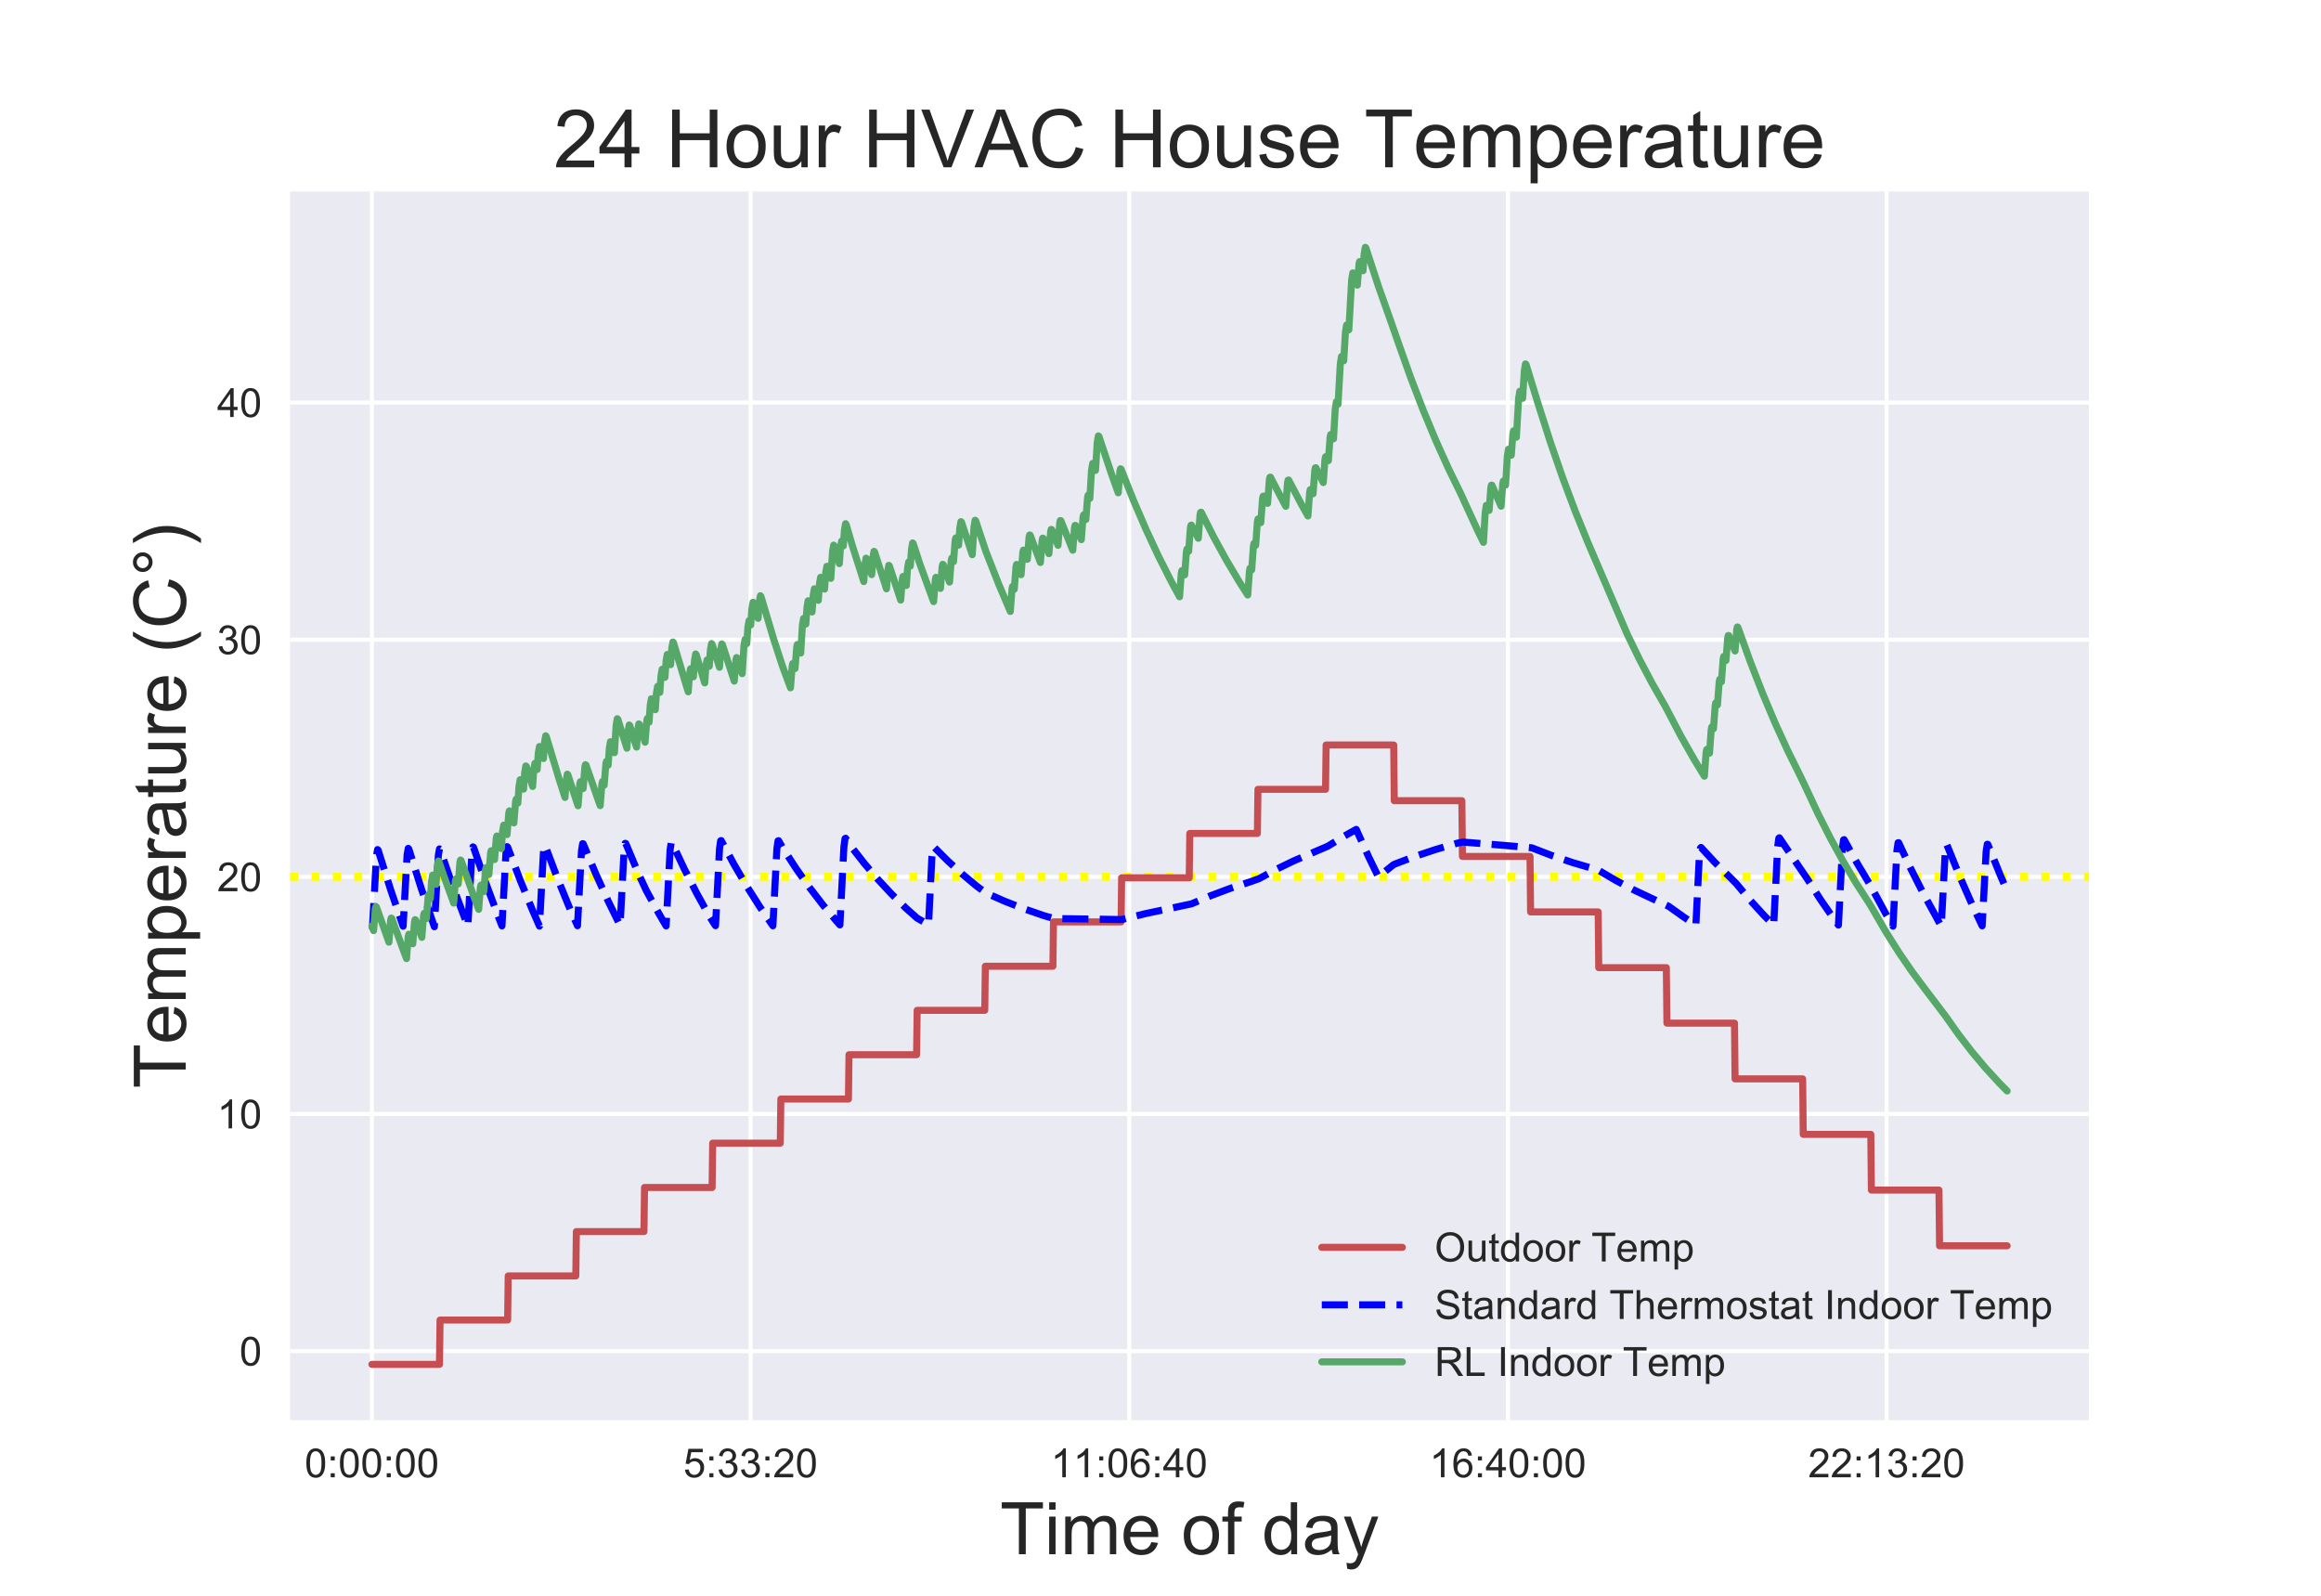 <?xml version="1.0" encoding="utf-8" standalone="no"?>
<!DOCTYPE svg PUBLIC "-//W3C//DTD SVG 1.1//EN"
  "http://www.w3.org/Graphics/SVG/1.1/DTD/svg11.dtd">
<!-- Created with matplotlib (https://matplotlib.org/) -->
<svg height="396pt" version="1.1" viewBox="0 0 576 396" width="576pt" xmlns="http://www.w3.org/2000/svg" xmlns:xlink="http://www.w3.org/1999/xlink">
 <defs>
  <style type="text/css">
*{stroke-linecap:butt;stroke-linejoin:round;}
  </style>
 </defs>
 <g id="figure_1">
  <g id="patch_1">
   <path d="M 0 396 
L 576 396 
L 576 0 
L 0 0 
z
" style="fill:#ffffff;"/>
  </g>
  <g id="axes_1">
   <g id="patch_2">
    <path d="M 72 352.44 
L 518.4 352.44 
L 518.4 47.52 
L 72 47.52 
z
" style="fill:#eaeaf2;"/>
   </g>
   <g id="matplotlib.axis_1">
    <g id="xtick_1">
     <g id="line2d_1">
      <path clip-path="url(#p6b14520f77)" d="M 92.291 352.44 
L 92.291 47.52 
" style="fill:none;stroke:#ffffff;stroke-linecap:round;"/>
     </g>
     <g id="line2d_2"/>
     <g id="text_1">
      <!-- 0:00:00 -->
      <defs>
       <path d="M 4.156 35.297 
Q 4.156 48 6.766 55.734 
Q 9.375 63.484 14.516 67.672 
Q 19.672 71.875 27.484 71.875 
Q 33.25 71.875 37.594 69.547 
Q 41.938 67.234 44.766 62.859 
Q 47.609 58.5 49.219 52.219 
Q 50.828 45.953 50.828 35.297 
Q 50.828 22.703 48.234 14.969 
Q 45.656 7.234 40.5 3 
Q 35.359 -1.219 27.484 -1.219 
Q 17.141 -1.219 11.234 6.203 
Q 4.156 15.141 4.156 35.297 
z
M 13.188 35.297 
Q 13.188 17.672 17.312 11.828 
Q 21.438 6 27.484 6 
Q 33.547 6 37.672 11.859 
Q 41.797 17.719 41.797 35.297 
Q 41.797 52.984 37.672 58.781 
Q 33.547 64.594 27.391 64.594 
Q 21.344 64.594 17.719 59.469 
Q 13.188 52.938 13.188 35.297 
z
" id="ArialMT-48"/>
       <path d="M 9.031 41.844 
L 9.031 51.859 
L 19.047 51.859 
L 19.047 41.844 
z
M 9.031 0 
L 9.031 10.016 
L 19.047 10.016 
L 19.047 0 
z
" id="ArialMT-58"/>
      </defs>
      <g style="fill:#262626;" transform="translate(75.61 366.598)scale(0.1 -0.1)">
       <use xlink:href="#ArialMT-48"/>
       <use x="55.615" xlink:href="#ArialMT-58"/>
       <use x="83.398" xlink:href="#ArialMT-48"/>
       <use x="139.014" xlink:href="#ArialMT-48"/>
       <use x="194.629" xlink:href="#ArialMT-58"/>
       <use x="222.412" xlink:href="#ArialMT-48"/>
       <use x="278.027" xlink:href="#ArialMT-48"/>
      </g>
     </g>
    </g>
    <g id="xtick_2">
     <g id="line2d_3">
      <path clip-path="url(#p6b14520f77)" d="M 186.263 352.44 
L 186.263 47.52 
" style="fill:none;stroke:#ffffff;stroke-linecap:round;"/>
     </g>
     <g id="line2d_4"/>
     <g id="text_2">
      <!-- 5:33:20 -->
      <defs>
       <path d="M 4.156 18.75 
L 13.375 19.531 
Q 14.406 12.797 18.141 9.391 
Q 21.875 6 27.156 6 
Q 33.5 6 37.891 10.781 
Q 42.281 15.578 42.281 23.484 
Q 42.281 31 38.062 35.344 
Q 33.844 39.703 27 39.703 
Q 22.75 39.703 19.328 37.766 
Q 15.922 35.844 13.969 32.766 
L 5.719 33.844 
L 12.641 70.609 
L 48.25 70.609 
L 48.25 62.203 
L 19.672 62.203 
L 15.828 42.969 
Q 22.266 47.469 29.344 47.469 
Q 38.719 47.469 45.156 40.969 
Q 51.609 34.469 51.609 24.266 
Q 51.609 14.547 45.953 7.469 
Q 39.062 -1.219 27.156 -1.219 
Q 17.391 -1.219 11.203 4.25 
Q 5.031 9.719 4.156 18.75 
z
" id="ArialMT-53"/>
       <path d="M 4.203 18.891 
L 12.984 20.062 
Q 14.5 12.594 18.141 9.297 
Q 21.781 6 27 6 
Q 33.203 6 37.469 10.297 
Q 41.75 14.594 41.75 20.953 
Q 41.75 27 37.797 30.922 
Q 33.844 34.859 27.734 34.859 
Q 25.25 34.859 21.531 33.891 
L 22.516 41.609 
Q 23.391 41.5 23.922 41.5 
Q 29.547 41.5 34.031 44.422 
Q 38.531 47.359 38.531 53.469 
Q 38.531 58.297 35.25 61.469 
Q 31.984 64.656 26.812 64.656 
Q 21.688 64.656 18.266 61.422 
Q 14.844 58.203 13.875 51.766 
L 5.078 53.328 
Q 6.688 62.156 12.391 67.016 
Q 18.109 71.875 26.609 71.875 
Q 32.469 71.875 37.391 69.359 
Q 42.328 66.844 44.938 62.5 
Q 47.562 58.156 47.562 53.266 
Q 47.562 48.641 45.062 44.828 
Q 42.578 41.016 37.703 38.766 
Q 44.047 37.312 47.562 32.688 
Q 51.078 28.078 51.078 21.141 
Q 51.078 11.766 44.234 5.25 
Q 37.406 -1.266 26.953 -1.266 
Q 17.531 -1.266 11.297 4.344 
Q 5.078 9.969 4.203 18.891 
z
" id="ArialMT-51"/>
       <path d="M 50.344 8.453 
L 50.344 0 
L 3.031 0 
Q 2.938 3.172 4.047 6.109 
Q 5.859 10.938 9.828 15.625 
Q 13.812 20.312 21.344 26.469 
Q 33.016 36.031 37.109 41.625 
Q 41.219 47.219 41.219 52.203 
Q 41.219 57.422 37.469 61 
Q 33.734 64.594 27.734 64.594 
Q 21.391 64.594 17.578 60.781 
Q 13.766 56.984 13.719 50.25 
L 4.688 51.172 
Q 5.609 61.281 11.656 66.578 
Q 17.719 71.875 27.938 71.875 
Q 38.234 71.875 44.234 66.156 
Q 50.25 60.453 50.25 52 
Q 50.25 47.703 48.484 43.547 
Q 46.734 39.406 42.656 34.812 
Q 38.578 30.219 29.109 22.219 
Q 21.188 15.578 18.938 13.203 
Q 16.703 10.844 15.234 8.453 
z
" id="ArialMT-50"/>
      </defs>
      <g style="fill:#262626;" transform="translate(169.582 366.598)scale(0.1 -0.1)">
       <use xlink:href="#ArialMT-53"/>
       <use x="55.615" xlink:href="#ArialMT-58"/>
       <use x="83.398" xlink:href="#ArialMT-51"/>
       <use x="139.014" xlink:href="#ArialMT-51"/>
       <use x="194.629" xlink:href="#ArialMT-58"/>
       <use x="222.412" xlink:href="#ArialMT-50"/>
       <use x="278.027" xlink:href="#ArialMT-48"/>
      </g>
     </g>
    </g>
    <g id="xtick_3">
     <g id="line2d_5">
      <path clip-path="url(#p6b14520f77)" d="M 280.235 352.44 
L 280.235 47.52 
" style="fill:none;stroke:#ffffff;stroke-linecap:round;"/>
     </g>
     <g id="line2d_6"/>
     <g id="text_3">
      <!-- 11:06:40 -->
      <defs>
       <path d="M 37.25 0 
L 28.469 0 
L 28.469 56 
Q 25.297 52.984 20.141 49.953 
Q 14.984 46.922 10.891 45.406 
L 10.891 53.906 
Q 18.266 57.375 23.781 62.297 
Q 29.297 67.234 31.594 71.875 
L 37.25 71.875 
z
" id="ArialMT-49"/>
       <path d="M 49.75 54.047 
L 41.016 53.375 
Q 39.844 58.547 37.703 60.891 
Q 34.125 64.656 28.906 64.656 
Q 24.703 64.656 21.531 62.312 
Q 17.391 59.281 14.984 53.469 
Q 12.594 47.656 12.5 36.922 
Q 15.672 41.75 20.266 44.094 
Q 24.859 46.438 29.891 46.438 
Q 38.672 46.438 44.844 39.969 
Q 51.031 33.5 51.031 23.25 
Q 51.031 16.5 48.125 10.719 
Q 45.219 4.938 40.141 1.859 
Q 35.062 -1.219 28.609 -1.219 
Q 17.625 -1.219 10.688 6.859 
Q 3.766 14.938 3.766 33.5 
Q 3.766 54.25 11.422 63.672 
Q 18.109 71.875 29.438 71.875 
Q 37.891 71.875 43.281 67.141 
Q 48.688 62.406 49.75 54.047 
z
M 13.875 23.188 
Q 13.875 18.656 15.797 14.5 
Q 17.719 10.359 21.188 8.172 
Q 24.656 6 28.469 6 
Q 34.031 6 38.031 10.484 
Q 42.047 14.984 42.047 22.703 
Q 42.047 30.125 38.078 34.391 
Q 34.125 38.672 28.125 38.672 
Q 22.172 38.672 18.016 34.391 
Q 13.875 30.125 13.875 23.188 
z
" id="ArialMT-54"/>
       <path d="M 32.328 0 
L 32.328 17.141 
L 1.266 17.141 
L 1.266 25.203 
L 33.938 71.578 
L 41.109 71.578 
L 41.109 25.203 
L 50.781 25.203 
L 50.781 17.141 
L 41.109 17.141 
L 41.109 0 
z
M 32.328 25.203 
L 32.328 57.469 
L 9.906 25.203 
z
" id="ArialMT-52"/>
      </defs>
      <g style="fill:#262626;" transform="translate(260.779 366.598)scale(0.1 -0.1)">
       <use xlink:href="#ArialMT-49"/>
       <use x="55.506" xlink:href="#ArialMT-49"/>
       <use x="111.121" xlink:href="#ArialMT-58"/>
       <use x="138.904" xlink:href="#ArialMT-48"/>
       <use x="194.52" xlink:href="#ArialMT-54"/>
       <use x="250.135" xlink:href="#ArialMT-58"/>
       <use x="277.918" xlink:href="#ArialMT-52"/>
       <use x="333.533" xlink:href="#ArialMT-48"/>
      </g>
     </g>
    </g>
    <g id="xtick_4">
     <g id="line2d_7">
      <path clip-path="url(#p6b14520f77)" d="M 374.207 352.44 
L 374.207 47.52 
" style="fill:none;stroke:#ffffff;stroke-linecap:round;"/>
     </g>
     <g id="line2d_8"/>
     <g id="text_4">
      <!-- 16:40:00 -->
      <g style="fill:#262626;" transform="translate(354.746 366.598)scale(0.1 -0.1)">
       <use xlink:href="#ArialMT-49"/>
       <use x="55.615" xlink:href="#ArialMT-54"/>
       <use x="111.23" xlink:href="#ArialMT-58"/>
       <use x="139.014" xlink:href="#ArialMT-52"/>
       <use x="194.629" xlink:href="#ArialMT-48"/>
       <use x="250.244" xlink:href="#ArialMT-58"/>
       <use x="278.027" xlink:href="#ArialMT-48"/>
       <use x="333.643" xlink:href="#ArialMT-48"/>
      </g>
     </g>
    </g>
    <g id="xtick_5">
     <g id="line2d_9">
      <path clip-path="url(#p6b14520f77)" d="M 468.179 352.44 
L 468.179 47.52 
" style="fill:none;stroke:#ffffff;stroke-linecap:round;"/>
     </g>
     <g id="line2d_10"/>
     <g id="text_5">
      <!-- 22:13:20 -->
      <g style="fill:#262626;" transform="translate(448.718 366.598)scale(0.1 -0.1)">
       <use xlink:href="#ArialMT-50"/>
       <use x="55.615" xlink:href="#ArialMT-50"/>
       <use x="111.23" xlink:href="#ArialMT-58"/>
       <use x="139.014" xlink:href="#ArialMT-49"/>
       <use x="194.629" xlink:href="#ArialMT-51"/>
       <use x="250.244" xlink:href="#ArialMT-58"/>
       <use x="278.027" xlink:href="#ArialMT-50"/>
       <use x="333.643" xlink:href="#ArialMT-48"/>
      </g>
     </g>
    </g>
    <g id="text_6">
     <!-- Time of day -->
     <defs>
      <path d="M 25.922 0 
L 25.922 63.141 
L 2.344 63.141 
L 2.344 71.578 
L 59.078 71.578 
L 59.078 63.141 
L 35.406 63.141 
L 35.406 0 
z
" id="ArialMT-84"/>
      <path d="M 6.641 61.469 
L 6.641 71.578 
L 15.438 71.578 
L 15.438 61.469 
z
M 6.641 0 
L 6.641 51.859 
L 15.438 51.859 
L 15.438 0 
z
" id="ArialMT-105"/>
      <path d="M 6.594 0 
L 6.594 51.859 
L 14.453 51.859 
L 14.453 44.578 
Q 16.891 48.391 20.938 50.703 
Q 25 53.031 30.172 53.031 
Q 35.938 53.031 39.625 50.641 
Q 43.312 48.25 44.828 43.953 
Q 50.984 53.031 60.844 53.031 
Q 68.562 53.031 72.703 48.75 
Q 76.859 44.484 76.859 35.594 
L 76.859 0 
L 68.109 0 
L 68.109 32.672 
Q 68.109 37.938 67.25 40.25 
Q 66.406 42.578 64.156 43.984 
Q 61.922 45.406 58.891 45.406 
Q 53.422 45.406 49.797 41.766 
Q 46.188 38.141 46.188 30.125 
L 46.188 0 
L 37.406 0 
L 37.406 33.688 
Q 37.406 39.547 35.25 42.469 
Q 33.109 45.406 28.219 45.406 
Q 24.516 45.406 21.359 43.453 
Q 18.219 41.5 16.797 37.734 
Q 15.375 33.984 15.375 26.906 
L 15.375 0 
z
" id="ArialMT-109"/>
      <path d="M 42.094 16.703 
L 51.172 15.578 
Q 49.031 7.625 43.219 3.219 
Q 37.406 -1.172 28.375 -1.172 
Q 17 -1.172 10.328 5.828 
Q 3.656 12.844 3.656 25.484 
Q 3.656 38.578 10.391 45.797 
Q 17.141 53.031 27.875 53.031 
Q 38.281 53.031 44.875 45.953 
Q 51.469 38.875 51.469 26.031 
Q 51.469 25.25 51.422 23.688 
L 12.75 23.688 
Q 13.234 15.141 17.578 10.594 
Q 21.922 6.062 28.422 6.062 
Q 33.25 6.062 36.672 8.594 
Q 40.094 11.141 42.094 16.703 
z
M 13.234 30.906 
L 42.188 30.906 
Q 41.609 37.453 38.875 40.719 
Q 34.672 45.797 27.984 45.797 
Q 21.922 45.797 17.797 41.75 
Q 13.672 37.703 13.234 30.906 
z
" id="ArialMT-101"/>
      <path id="ArialMT-32"/>
      <path d="M 3.328 25.922 
Q 3.328 40.328 11.328 47.266 
Q 18.016 53.031 27.641 53.031 
Q 38.328 53.031 45.109 46.016 
Q 51.906 39.016 51.906 26.656 
Q 51.906 16.656 48.906 10.906 
Q 45.906 5.172 40.156 2 
Q 34.422 -1.172 27.641 -1.172 
Q 16.75 -1.172 10.031 5.812 
Q 3.328 12.797 3.328 25.922 
z
M 12.359 25.922 
Q 12.359 15.969 16.703 11.016 
Q 21.047 6.062 27.641 6.062 
Q 34.188 6.062 38.531 11.031 
Q 42.875 16.016 42.875 26.219 
Q 42.875 35.844 38.5 40.797 
Q 34.125 45.75 27.641 45.75 
Q 21.047 45.75 16.703 40.812 
Q 12.359 35.891 12.359 25.922 
z
" id="ArialMT-111"/>
      <path d="M 8.688 0 
L 8.688 45.016 
L 0.922 45.016 
L 0.922 51.859 
L 8.688 51.859 
L 8.688 57.375 
Q 8.688 62.594 9.625 65.141 
Q 10.891 68.562 14.078 70.672 
Q 17.281 72.797 23.047 72.797 
Q 26.766 72.797 31.25 71.922 
L 29.938 64.266 
Q 27.203 64.75 24.75 64.75 
Q 20.75 64.75 19.094 63.031 
Q 17.438 61.328 17.438 56.641 
L 17.438 51.859 
L 27.547 51.859 
L 27.547 45.016 
L 17.438 45.016 
L 17.438 0 
z
" id="ArialMT-102"/>
      <path d="M 40.234 0 
L 40.234 6.547 
Q 35.297 -1.172 25.734 -1.172 
Q 19.531 -1.172 14.328 2.25 
Q 9.125 5.672 6.266 11.797 
Q 3.422 17.922 3.422 25.875 
Q 3.422 33.641 6 39.969 
Q 8.594 46.297 13.766 49.656 
Q 18.953 53.031 25.344 53.031 
Q 30.031 53.031 33.688 51.047 
Q 37.359 49.078 39.656 45.906 
L 39.656 71.578 
L 48.391 71.578 
L 48.391 0 
z
M 12.453 25.875 
Q 12.453 15.922 16.641 10.984 
Q 20.844 6.062 26.562 6.062 
Q 32.328 6.062 36.344 10.766 
Q 40.375 15.484 40.375 25.141 
Q 40.375 35.797 36.266 40.766 
Q 32.172 45.75 26.172 45.75 
Q 20.312 45.75 16.375 40.969 
Q 12.453 36.188 12.453 25.875 
z
" id="ArialMT-100"/>
      <path d="M 40.438 6.391 
Q 35.547 2.25 31.031 0.531 
Q 26.516 -1.172 21.344 -1.172 
Q 12.797 -1.172 8.203 3 
Q 3.609 7.172 3.609 13.672 
Q 3.609 17.484 5.344 20.625 
Q 7.078 23.781 9.891 25.688 
Q 12.703 27.594 16.219 28.562 
Q 18.797 29.25 24.031 29.891 
Q 34.672 31.156 39.703 32.906 
Q 39.75 34.719 39.75 35.203 
Q 39.75 40.578 37.25 42.781 
Q 33.891 45.75 27.25 45.75 
Q 21.047 45.75 18.094 43.578 
Q 15.141 41.406 13.719 35.891 
L 5.125 37.062 
Q 6.297 42.578 8.984 45.969 
Q 11.672 49.359 16.75 51.188 
Q 21.828 53.031 28.516 53.031 
Q 35.156 53.031 39.297 51.469 
Q 43.453 49.906 45.406 47.531 
Q 47.359 45.172 48.141 41.547 
Q 48.578 39.312 48.578 33.453 
L 48.578 21.734 
Q 48.578 9.469 49.141 6.219 
Q 49.703 2.984 51.375 0 
L 42.188 0 
Q 40.828 2.734 40.438 6.391 
z
M 39.703 26.031 
Q 34.906 24.078 25.344 22.703 
Q 19.922 21.922 17.672 20.938 
Q 15.438 19.969 14.203 18.094 
Q 12.984 16.219 12.984 13.922 
Q 12.984 10.406 15.641 8.062 
Q 18.312 5.719 23.438 5.719 
Q 28.516 5.719 32.469 7.938 
Q 36.422 10.156 38.281 14.016 
Q 39.703 17 39.703 22.797 
z
" id="ArialMT-97"/>
      <path d="M 6.203 -19.969 
L 5.219 -11.719 
Q 8.109 -12.5 10.25 -12.5 
Q 13.188 -12.5 14.938 -11.516 
Q 16.703 -10.547 17.828 -8.797 
Q 18.656 -7.469 20.516 -2.25 
Q 20.75 -1.516 21.297 -0.094 
L 1.609 51.859 
L 11.078 51.859 
L 21.875 21.828 
Q 23.969 16.109 25.641 9.812 
Q 27.156 15.875 29.25 21.625 
L 40.328 51.859 
L 49.125 51.859 
L 29.391 -0.875 
Q 26.219 -9.422 24.469 -12.641 
Q 22.125 -17 19.094 -19.016 
Q 16.062 -21.047 11.859 -21.047 
Q 9.328 -21.047 6.203 -19.969 
z
" id="ArialMT-121"/>
     </defs>
     <g style="fill:#262626;" transform="translate(248.19 385.689)scale(0.18 -0.18)">
      <use xlink:href="#ArialMT-84"/>
      <use x="61.037" xlink:href="#ArialMT-105"/>
      <use x="83.254" xlink:href="#ArialMT-109"/>
      <use x="166.555" xlink:href="#ArialMT-101"/>
      <use x="222.17" xlink:href="#ArialMT-32"/>
      <use x="249.953" xlink:href="#ArialMT-111"/>
      <use x="305.568" xlink:href="#ArialMT-102"/>
      <use x="333.352" xlink:href="#ArialMT-32"/>
      <use x="361.135" xlink:href="#ArialMT-100"/>
      <use x="416.75" xlink:href="#ArialMT-97"/>
      <use x="472.365" xlink:href="#ArialMT-121"/>
     </g>
    </g>
   </g>
   <g id="matplotlib.axis_2">
    <g id="ytick_1">
     <g id="line2d_11">
      <path clip-path="url(#p6b14520f77)" d="M 72 335.285 
L 518.4 335.285 
" style="fill:none;stroke:#ffffff;stroke-linecap:round;"/>
     </g>
     <g id="line2d_12"/>
     <g id="text_7">
      <!-- 0 -->
      <g style="fill:#262626;" transform="translate(59.439 338.864)scale(0.1 -0.1)">
       <use xlink:href="#ArialMT-48"/>
      </g>
     </g>
    </g>
    <g id="ytick_2">
     <g id="line2d_13">
      <path clip-path="url(#p6b14520f77)" d="M 72 276.439 
L 518.4 276.439 
" style="fill:none;stroke:#ffffff;stroke-linecap:round;"/>
     </g>
     <g id="line2d_14"/>
     <g id="text_8">
      <!-- 10 -->
      <g style="fill:#262626;" transform="translate(53.878 280.018)scale(0.1 -0.1)">
       <use xlink:href="#ArialMT-49"/>
       <use x="55.615" xlink:href="#ArialMT-48"/>
      </g>
     </g>
    </g>
    <g id="ytick_3">
     <g id="line2d_15">
      <path clip-path="url(#p6b14520f77)" d="M 72 217.593 
L 518.4 217.593 
" style="fill:none;stroke:#ffffff;stroke-linecap:round;"/>
     </g>
     <g id="line2d_16"/>
     <g id="text_9">
      <!-- 20 -->
      <g style="fill:#262626;" transform="translate(53.878 221.172)scale(0.1 -0.1)">
       <use xlink:href="#ArialMT-50"/>
       <use x="55.615" xlink:href="#ArialMT-48"/>
      </g>
     </g>
    </g>
    <g id="ytick_4">
     <g id="line2d_17">
      <path clip-path="url(#p6b14520f77)" d="M 72 158.748 
L 518.4 158.748 
" style="fill:none;stroke:#ffffff;stroke-linecap:round;"/>
     </g>
     <g id="line2d_18"/>
     <g id="text_10">
      <!-- 30 -->
      <g style="fill:#262626;" transform="translate(53.878 162.327)scale(0.1 -0.1)">
       <use xlink:href="#ArialMT-51"/>
       <use x="55.615" xlink:href="#ArialMT-48"/>
      </g>
     </g>
    </g>
    <g id="ytick_5">
     <g id="line2d_19">
      <path clip-path="url(#p6b14520f77)" d="M 72 99.902 
L 518.4 99.902 
" style="fill:none;stroke:#ffffff;stroke-linecap:round;"/>
     </g>
     <g id="line2d_20"/>
     <g id="text_11">
      <!-- 40 -->
      <g style="fill:#262626;" transform="translate(53.878 103.481)scale(0.1 -0.1)">
       <use xlink:href="#ArialMT-52"/>
       <use x="55.615" xlink:href="#ArialMT-48"/>
      </g>
     </g>
    </g>
    <g id="text_12">
     <!-- Temperature (C°) -->
     <defs>
      <path d="M 6.594 -19.875 
L 6.594 51.859 
L 14.594 51.859 
L 14.594 45.125 
Q 17.438 49.078 21 51.047 
Q 24.562 53.031 29.641 53.031 
Q 36.281 53.031 41.359 49.609 
Q 46.438 46.188 49.016 39.953 
Q 51.609 33.734 51.609 26.312 
Q 51.609 18.359 48.75 11.984 
Q 45.906 5.609 40.453 2.219 
Q 35.016 -1.172 29 -1.172 
Q 24.609 -1.172 21.109 0.688 
Q 17.625 2.547 15.375 5.375 
L 15.375 -19.875 
z
M 14.547 25.641 
Q 14.547 15.625 18.594 10.844 
Q 22.656 6.062 28.422 6.062 
Q 34.281 6.062 38.453 11.016 
Q 42.625 15.969 42.625 26.375 
Q 42.625 36.281 38.547 41.203 
Q 34.469 46.141 28.812 46.141 
Q 23.188 46.141 18.859 40.891 
Q 14.547 35.641 14.547 25.641 
z
" id="ArialMT-112"/>
      <path d="M 6.5 0 
L 6.5 51.859 
L 14.406 51.859 
L 14.406 44 
Q 17.438 49.516 20 51.266 
Q 22.562 53.031 25.641 53.031 
Q 30.078 53.031 34.672 50.203 
L 31.641 42.047 
Q 28.422 43.953 25.203 43.953 
Q 22.312 43.953 20.016 42.219 
Q 17.719 40.484 16.75 37.406 
Q 15.281 32.719 15.281 27.156 
L 15.281 0 
z
" id="ArialMT-114"/>
      <path d="M 25.781 7.859 
L 27.047 0.094 
Q 23.344 -0.688 20.406 -0.688 
Q 15.625 -0.688 12.984 0.828 
Q 10.359 2.344 9.281 4.812 
Q 8.203 7.281 8.203 15.188 
L 8.203 45.016 
L 1.766 45.016 
L 1.766 51.859 
L 8.203 51.859 
L 8.203 64.703 
L 16.938 69.969 
L 16.938 51.859 
L 25.781 51.859 
L 25.781 45.016 
L 16.938 45.016 
L 16.938 14.703 
Q 16.938 10.938 17.406 9.859 
Q 17.875 8.797 18.922 8.156 
Q 19.969 7.516 21.922 7.516 
Q 23.391 7.516 25.781 7.859 
z
" id="ArialMT-116"/>
      <path d="M 40.578 0 
L 40.578 7.625 
Q 34.516 -1.172 24.125 -1.172 
Q 19.531 -1.172 15.547 0.578 
Q 11.578 2.344 9.641 5 
Q 7.719 7.672 6.938 11.531 
Q 6.391 14.109 6.391 19.734 
L 6.391 51.859 
L 15.188 51.859 
L 15.188 23.094 
Q 15.188 16.219 15.719 13.812 
Q 16.547 10.359 19.234 8.375 
Q 21.922 6.391 25.875 6.391 
Q 29.828 6.391 33.297 8.422 
Q 36.766 10.453 38.203 13.938 
Q 39.656 17.438 39.656 24.078 
L 39.656 51.859 
L 48.438 51.859 
L 48.438 0 
z
" id="ArialMT-117"/>
      <path d="M 23.391 -21.047 
Q 16.109 -11.859 11.078 0.438 
Q 6.062 12.75 6.062 25.922 
Q 6.062 37.547 9.812 48.188 
Q 14.203 60.547 23.391 72.797 
L 29.688 72.797 
Q 23.781 62.641 21.875 58.297 
Q 18.891 51.562 17.188 44.234 
Q 15.094 35.109 15.094 25.875 
Q 15.094 2.391 29.688 -21.047 
z
" id="ArialMT-40"/>
      <path d="M 58.797 25.094 
L 68.266 22.703 
Q 65.281 11.031 57.547 4.906 
Q 49.812 -1.219 38.625 -1.219 
Q 27.047 -1.219 19.797 3.484 
Q 12.547 8.203 8.766 17.141 
Q 4.984 26.078 4.984 36.328 
Q 4.984 47.516 9.25 55.828 
Q 13.531 64.156 21.406 68.469 
Q 29.297 72.797 38.766 72.797 
Q 49.516 72.797 56.828 67.328 
Q 64.156 61.859 67.047 51.953 
L 57.719 49.75 
Q 55.219 57.562 50.484 61.125 
Q 45.75 64.703 38.578 64.703 
Q 30.328 64.703 24.781 60.734 
Q 19.234 56.781 16.984 50.109 
Q 14.75 43.453 14.75 36.375 
Q 14.75 27.25 17.406 20.438 
Q 20.062 13.625 25.672 10.25 
Q 31.297 6.891 37.844 6.891 
Q 45.797 6.891 51.312 11.469 
Q 56.844 16.062 58.797 25.094 
z
" id="ArialMT-67"/>
      <path d="M 6.25 59.281 
Q 6.25 64.891 10.219 68.844 
Q 14.203 72.797 19.781 72.797 
Q 25.438 72.797 29.391 68.844 
Q 33.344 64.891 33.344 59.281 
Q 33.344 53.656 29.359 49.672 
Q 25.391 45.703 19.781 45.703 
Q 14.203 45.703 10.219 49.656 
Q 6.25 53.609 6.25 59.281 
z
M 11.578 59.281 
Q 11.578 55.859 13.984 53.438 
Q 16.406 51.031 19.828 51.031 
Q 23.188 51.031 25.609 53.438 
Q 28.031 55.859 28.031 59.281 
Q 28.031 62.703 25.609 65.109 
Q 23.188 67.531 19.828 67.531 
Q 16.406 67.531 13.984 65.109 
Q 11.578 62.703 11.578 59.281 
z
" id="ArialMT-176"/>
      <path d="M 12.359 -21.047 
L 6.062 -21.047 
Q 20.656 2.391 20.656 25.875 
Q 20.656 35.062 18.562 44.094 
Q 16.891 51.422 13.922 58.156 
Q 12.016 62.547 6.062 72.797 
L 12.359 72.797 
Q 21.531 60.547 25.922 48.188 
Q 29.688 37.547 29.688 25.922 
Q 29.688 12.75 24.625 0.438 
Q 19.578 -11.859 12.359 -21.047 
z
" id="ArialMT-41"/>
     </defs>
     <g style="fill:#262626;" transform="translate(46.09 270.073)rotate(-90)scale(0.18 -0.18)">
      <use xlink:href="#ArialMT-84"/>
      <use x="60.912" xlink:href="#ArialMT-101"/>
      <use x="116.527" xlink:href="#ArialMT-109"/>
      <use x="199.828" xlink:href="#ArialMT-112"/>
      <use x="255.443" xlink:href="#ArialMT-101"/>
      <use x="311.059" xlink:href="#ArialMT-114"/>
      <use x="344.359" xlink:href="#ArialMT-97"/>
      <use x="399.975" xlink:href="#ArialMT-116"/>
      <use x="427.758" xlink:href="#ArialMT-117"/>
      <use x="483.373" xlink:href="#ArialMT-114"/>
      <use x="516.674" xlink:href="#ArialMT-101"/>
      <use x="572.289" xlink:href="#ArialMT-32"/>
      <use x="600.072" xlink:href="#ArialMT-40"/>
      <use x="633.373" xlink:href="#ArialMT-67"/>
      <use x="705.59" xlink:href="#ArialMT-176"/>
      <use x="745.58" xlink:href="#ArialMT-41"/>
     </g>
    </g>
   </g>
   <g id="line2d_21">
    <path clip-path="url(#p6b14520f77)" d="M 72 217.593 
L 518.4 217.593 
" style="fill:none;stroke:#ffff00;stroke-dasharray:2,3.3;stroke-dashoffset:0;stroke-width:2;"/>
   </g>
   <g id="line2d_22">
    <path clip-path="url(#p6b14520f77)" d="M 92.291 338.58 
L 109.065 338.58 
L 109.206 327.576 
L 125.98 327.576 
L 126.121 316.631 
L 142.895 316.631 
L 143.036 305.626 
L 159.81 305.626 
L 159.951 294.681 
L 176.725 294.681 
L 176.866 283.677 
L 193.64 283.677 
L 193.781 272.732 
L 210.555 272.732 
L 210.696 261.728 
L 227.47 261.728 
L 227.611 250.724 
L 244.385 250.724 
L 244.526 239.778 
L 261.3 239.778 
L 261.441 228.774 
L 278.215 228.774 
L 278.356 217.829 
L 295.13 217.829 
L 295.27 206.825 
L 312.044 206.825 
L 312.185 195.879 
L 328.959 195.879 
L 329.1 184.875 
L 345.874 184.875 
L 346.015 198.704 
L 362.789 198.704 
L 362.93 212.533 
L 379.704 212.533 
L 379.845 226.303 
L 396.619 226.303 
L 396.76 240.131 
L 413.534 240.131 
L 413.675 253.901 
L 430.449 253.901 
L 430.59 267.73 
L 447.364 267.73 
L 447.505 281.5 
L 464.279 281.5 
L 464.42 295.329 
L 481.194 295.329 
L 481.335 309.157 
L 498.109 309.157 
L 498.109 309.157 
" style="fill:none;stroke:#c44e52;stroke-linecap:round;stroke-width:1.75;"/>
   </g>
   <g id="line2d_23">
    <path clip-path="url(#p6b14520f77)" d="M 92.291 229.759 
L 92.432 230.154 
L 93.419 212.436 
L 93.7 210.831 
L 93.841 210.972 
L 96.943 220.784 
L 100.044 229.841 
L 101.03 212.131 
L 101.312 210.528 
L 101.453 210.67 
L 104.554 220.505 
L 107.655 229.583 
L 107.796 229.979 
L 108.783 212.265 
L 109.065 210.662 
L 109.206 210.763 
L 112.307 219.744 
L 115.408 228.035 
L 116.113 229.829 
L 117.1 211.843 
L 117.381 210.163 
L 117.522 210.266 
L 120.623 219.285 
L 123.725 227.612 
L 124.57 229.769 
L 125.557 211.784 
L 125.839 210.105 
L 125.98 210.208 
L 129.081 218.39 
L 132.182 225.944 
L 133.874 229.816 
L 134.86 211.555 
L 135.142 209.798 
L 135.283 209.862 
L 138.384 218.072 
L 141.485 225.65 
L 143.318 229.731 
L 144.304 211.196 
L 144.586 209.361 
L 144.727 209.387 
L 147.828 216.787 
L 150.929 223.618 
L 153.89 229.647 
L 154.876 211.114 
L 155.158 209.28 
L 155.299 209.307 
L 158.4 216.712 
L 160.374 220.968 
L 163.475 226.636 
L 165.307 229.778 
L 166.294 210.966 
L 166.576 209.054 
L 166.717 209.041 
L 169.818 215.626 
L 172.919 221.704 
L 176.02 227.315 
L 177.289 229.326 
L 177.571 229.719 
L 178.557 210.633 
L 178.839 208.643 
L 178.98 208.592 
L 182.081 214.365 
L 185.323 219.927 
L 188.565 225.042 
L 191.807 229.747 
L 192.794 210.659 
L 193.076 208.67 
L 193.217 208.619 
L 194.345 210.574 
L 197.587 215.561 
L 200.829 220.148 
L 204.212 224.543 
L 207.595 228.571 
L 208.44 229.524 
L 209.427 210.167 
L 209.709 208.101 
L 209.85 208.013 
L 211.119 209.938 
L 214.502 214.266 
L 217.885 218.233 
L 221.268 221.868 
L 224.791 225.332 
L 227.611 227.845 
L 230.43 229.45 
L 231.276 212.529 
L 231.557 210.287 
L 231.698 210.11 
L 235.222 213.64 
L 238.746 216.862 
L 242.411 219.917 
L 244.667 221.579 
L 249.318 223.637 
L 254.111 225.515 
L 259.185 227.265 
L 261.582 227.935 
L 278.356 228.19 
L 284.276 226.723 
L 290.619 225.38 
L 295.693 224.295 
L 300.345 222.319 
L 305.278 220.467 
L 310.494 218.75 
L 312.467 218.039 
L 316.696 215.749 
L 321.066 213.63 
L 325.717 211.623 
L 329.523 209.992 
L 333.611 207.478 
L 336.571 205.816 
L 339.672 212.667 
L 342.069 217.598 
L 345.733 214.645 
L 346.156 214.423 
L 351.09 212.544 
L 356.305 210.802 
L 361.803 209.202 
L 363.071 208.964 
L 373.22 209.786 
L 380.127 210.384 
L 385.061 212.286 
L 390.276 214.051 
L 395.774 215.671 
L 396.901 216.076 
L 400.989 218.484 
L 405.218 220.721 
L 409.728 222.854 
L 414.098 224.894 
L 417.904 227.607 
L 420.864 229.54 
L 421.71 212.686 
L 421.992 210.465 
L 422.133 210.3 
L 425.516 213.944 
L 429.04 217.416 
L 430.872 219.251 
L 434.255 223.303 
L 437.638 227.016 
L 440.175 229.596 
L 441.162 210.111 
L 441.444 208.01 
L 441.585 207.903 
L 444.827 212.704 
L 448.492 218.063 
L 451.734 223.153 
L 454.976 227.835 
L 456.245 229.563 
L 457.231 210.425 
L 457.513 208.421 
L 457.654 208.363 
L 460.755 213.987 
L 463.997 219.404 
L 464.843 220.944 
L 467.944 226.663 
L 469.777 229.834 
L 470.763 211.037 
L 471.045 209.129 
L 471.186 209.118 
L 474.287 215.747 
L 477.388 221.866 
L 480.489 227.514 
L 481.758 229.897 
L 482.745 211.447 
L 483.027 209.636 
L 483.168 209.674 
L 486.269 217.323 
L 489.37 224.384 
L 491.907 229.755 
L 492.894 211.308 
L 493.176 209.498 
L 493.317 209.537 
L 496.418 217.196 
L 498.109 221.123 
L 498.109 221.123 
" style="fill:none;stroke:#0000ff;stroke-dasharray:6.475,2.8;stroke-dashoffset:0;stroke-width:1.75;"/>
   </g>
   <g id="line2d_24">
    <path clip-path="url(#p6b14520f77)" d="M 92.291 229.759 
L 92.714 230.94 
L 93.137 225.532 
L 93.278 224.993 
L 93.419 225.082 
L 96.52 233.809 
L 96.943 228.37 
L 97.083 227.821 
L 97.224 227.9 
L 100.326 236.41 
L 100.889 237.885 
L 101.312 232.402 
L 101.453 231.839 
L 101.594 231.903 
L 102.44 234.205 
L 102.863 228.762 
L 103.004 228.212 
L 103.145 228.289 
L 104.695 232.614 
L 105.118 227.188 
L 105.259 226.643 
L 105.4 226.726 
L 105.823 227.94 
L 106.246 222.565 
L 106.387 222.037 
L 106.528 222.137 
L 106.81 222.98 
L 107.092 218.8 
L 107.373 217.149 
L 107.514 217.267 
L 108.219 219.452 
L 108.501 215.297 
L 108.783 213.672 
L 108.924 213.802 
L 110.052 217.103 
L 112.589 224.103 
L 113.012 218.65 
L 113.153 218.096 
L 113.294 218.171 
L 113.717 219.358 
L 114.139 213.956 
L 114.28 213.42 
L 114.421 213.511 
L 117.522 222.281 
L 118.791 225.671 
L 119.214 220.202 
L 119.355 219.642 
L 119.496 219.711 
L 120.06 221.268 
L 120.483 215.846 
L 120.623 215.303 
L 120.764 215.387 
L 121.328 217.007 
L 121.751 211.631 
L 121.892 211.103 
L 122.033 211.202 
L 122.738 213.299 
L 123.161 207.964 
L 123.302 207.449 
L 123.443 207.562 
L 124.429 210.578 
L 124.711 206.408 
L 124.993 204.767 
L 125.134 204.889 
L 125.839 207.1 
L 126.262 201.752 
L 126.403 201.22 
L 126.544 201.316 
L 127.53 204.214 
L 127.953 198.858 
L 128.094 198.337 
L 128.235 198.443 
L 128.517 199.299 
L 128.799 195.131 
L 129.081 193.493 
L 129.222 193.617 
L 129.927 195.833 
L 130.209 191.69 
L 130.491 190.077 
L 130.631 190.213 
L 132.182 195.17 
L 132.464 191.032 
L 132.746 189.423 
L 132.887 189.562 
L 133.31 190.94 
L 133.592 186.833 
L 133.874 185.255 
L 134.014 185.408 
L 134.86 188.24 
L 135.142 184.152 
L 135.424 182.594 
L 135.565 182.757 
L 138.666 193.05 
L 140.217 197.896 
L 140.499 193.738 
L 140.78 192.11 
L 140.921 192.239 
L 143.318 199.577 
L 143.459 199.961 
L 143.882 194.533 
L 144.023 193.987 
L 144.163 194.069 
L 144.727 195.68 
L 145.15 190.297 
L 145.291 189.766 
L 145.432 189.864 
L 148.533 198.764 
L 148.956 199.924 
L 149.379 194.495 
L 149.52 193.95 
L 149.661 194.032 
L 149.943 194.84 
L 150.366 189.467 
L 150.507 188.939 
L 150.648 189.04 
L 150.929 189.885 
L 151.211 185.705 
L 151.493 184.055 
L 151.634 184.173 
L 152.48 186.795 
L 152.903 179.958 
L 153.185 178.35 
L 153.326 178.489 
L 155.581 185.675 
L 155.863 181.526 
L 156.145 179.906 
L 156.286 180.04 
L 157.977 185.402 
L 158.259 181.255 
L 158.541 179.637 
L 158.682 179.772 
L 160.092 184.187 
L 160.515 178.81 
L 160.656 178.282 
L 160.797 178.381 
L 161.078 179.224 
L 161.36 175.042 
L 161.642 173.39 
L 161.783 173.507 
L 162.629 176.122 
L 162.911 171.963 
L 163.193 170.334 
L 163.334 170.462 
L 163.757 171.81 
L 164.039 167.682 
L 164.32 166.083 
L 164.461 166.227 
L 165.025 168.082 
L 165.307 163.981 
L 165.589 162.409 
L 165.73 162.566 
L 166.435 164.946 
L 166.717 160.868 
L 166.999 159.319 
L 167.14 159.487 
L 170.241 169.882 
L 170.805 171.684 
L 171.086 167.557 
L 171.368 165.96 
L 171.509 166.104 
L 172.073 167.96 
L 172.355 163.86 
L 172.637 162.289 
L 172.778 162.447 
L 174.892 169.467 
L 175.174 165.356 
L 175.456 163.774 
L 175.597 163.926 
L 176.02 165.345 
L 176.302 161.264 
L 176.584 159.712 
L 176.725 159.878 
L 178.557 165.595 
L 178.839 161.432 
L 179.121 159.799 
L 179.262 159.926 
L 182.222 169.024 
L 182.645 163.693 
L 182.786 163.179 
L 182.927 163.293 
L 184.196 167.17 
L 184.618 160.308 
L 184.9 158.683 
L 185.041 158.814 
L 185.323 159.719 
L 185.605 155.598 
L 185.887 154.008 
L 186.028 154.155 
L 186.31 155.094 
L 186.592 151.007 
L 186.874 149.45 
L 187.015 149.614 
L 188.142 153.458 
L 188.424 149.383 
L 188.706 147.837 
L 188.847 148.007 
L 191.948 158.439 
L 194.204 165.36 
L 196.177 170.689 
L 196.6 165.221 
L 196.741 164.662 
L 196.882 164.731 
L 197.305 165.903 
L 197.728 160.487 
L 197.868 159.945 
L 198.009 160.031 
L 198.714 162.062 
L 199.137 155.137 
L 199.419 153.47 
L 199.56 153.58 
L 199.983 154.873 
L 200.265 150.708 
L 200.547 149.074 
L 200.688 149.199 
L 201.533 151.866 
L 201.815 147.723 
L 202.097 146.11 
L 202.238 146.246 
L 203.084 148.976 
L 203.366 144.855 
L 203.648 143.263 
L 203.789 143.409 
L 204.634 146.201 
L 204.916 142.099 
L 205.198 140.527 
L 205.339 140.684 
L 206.185 143.534 
L 206.608 136.81 
L 206.89 135.276 
L 207.031 135.452 
L 208.299 139.872 
L 208.581 135.816 
L 208.863 134.29 
L 209.004 134.469 
L 209.286 135.471 
L 209.568 131.447 
L 209.85 129.952 
L 209.991 130.147 
L 211.541 135.462 
L 214.361 144.319 
L 214.642 140.152 
L 214.924 138.514 
L 215.065 138.638 
L 216.334 142.601 
L 216.616 138.446 
L 216.898 136.821 
L 217.039 136.951 
L 219.999 146.125 
L 220.281 141.944 
L 220.563 140.294 
L 220.704 140.411 
L 223.523 148.922 
L 223.946 143.57 
L 224.087 143.05 
L 224.228 143.157 
L 224.932 145.294 
L 225.214 141.119 
L 225.496 139.474 
L 225.637 139.595 
L 225.919 140.48 
L 226.201 136.34 
L 226.483 134.73 
L 226.624 134.868 
L 228.315 140.047 
L 231.416 148.557 
L 231.698 149.297 
L 232.121 143.822 
L 232.262 143.261 
L 232.403 143.328 
L 233.39 146.027 
L 233.813 140.588 
L 233.954 140.038 
L 234.095 140.117 
L 235.645 144.454 
L 236.068 139.032 
L 236.209 138.488 
L 236.35 138.572 
L 236.632 139.385 
L 237.055 134.017 
L 237.196 133.492 
L 237.337 133.594 
L 237.901 135.285 
L 238.182 131.104 
L 238.464 129.452 
L 238.605 129.568 
L 241.284 137.657 
L 241.706 130.758 
L 241.988 129.109 
L 242.129 129.227 
L 244.667 136.846 
L 247.768 144.76 
L 250.728 151.746 
L 251.151 146.126 
L 251.292 145.517 
L 251.433 145.536 
L 251.714 146.219 
L 252.137 140.658 
L 252.278 140.069 
L 252.419 140.107 
L 253.406 142.613 
L 253.829 137.091 
L 253.97 136.515 
L 254.111 136.566 
L 254.956 138.794 
L 255.379 133.314 
L 255.52 132.752 
L 255.661 132.817 
L 258.199 139.594 
L 258.621 134.106 
L 258.762 133.54 
L 258.903 133.602 
L 260.313 137.394 
L 260.736 131.93 
L 260.877 131.372 
L 261.018 131.442 
L 262.286 134.654 
L 262.568 135.336 
L 262.991 129.774 
L 263.132 129.184 
L 263.273 129.223 
L 266.233 136.542 
L 266.656 130.967 
L 266.797 130.373 
L 266.938 130.407 
L 268.347 133.92 
L 268.77 128.374 
L 268.911 127.789 
L 269.052 127.832 
L 269.475 128.928 
L 269.898 123.435 
L 270.039 122.869 
L 270.18 122.93 
L 270.462 123.697 
L 270.885 116.711 
L 271.167 115.004 
L 271.308 115.094 
L 271.871 116.736 
L 272.294 109.826 
L 272.576 108.169 
L 272.717 108.283 
L 275.818 117.548 
L 277.51 122.297 
L 277.933 116.877 
L 278.074 116.334 
L 278.215 116.419 
L 281.316 124.216 
L 284.417 131.414 
L 287.518 138.058 
L 290.619 144.191 
L 292.733 148.101 
L 293.156 142.282 
L 293.297 141.607 
L 293.438 141.56 
L 294.002 142.662 
L 294.425 136.902 
L 294.566 136.246 
L 294.707 136.219 
L 294.989 136.81 
L 295.411 131.034 
L 295.552 130.36 
L 295.693 130.314 
L 297.385 133.581 
L 297.808 127.801 
L 297.949 127.138 
L 298.09 127.104 
L 301.191 133.234 
L 304.292 138.892 
L 307.534 144.343 
L 309.648 147.66 
L 310.071 141.726 
L 310.212 141.013 
L 310.353 140.929 
L 310.635 141.407 
L 311.058 135.541 
L 311.199 134.85 
L 311.34 134.788 
L 311.622 135.311 
L 312.044 129.511 
L 312.185 128.803 
L 312.326 128.723 
L 312.89 129.693 
L 313.313 123.835 
L 313.454 123.148 
L 313.595 123.088 
L 314.582 124.918 
L 315.005 119.112 
L 315.146 118.442 
L 315.287 118.4 
L 318.388 124.357 
L 319.092 125.646 
L 319.515 119.832 
L 319.656 119.159 
L 319.797 119.114 
L 322.898 125.017 
L 324.59 128.042 
L 325.013 122.203 
L 325.154 121.521 
L 325.295 121.468 
L 325.858 122.542 
L 326.281 116.763 
L 326.422 116.101 
L 326.563 116.067 
L 328.396 119.752 
L 328.818 114.003 
L 328.959 113.351 
L 329.1 113.287 
L 329.664 114.321 
L 330.087 108.511 
L 330.228 107.839 
L 330.369 107.795 
L 330.933 108.909 
L 331.356 101.607 
L 331.638 99.692 
L 331.779 99.678 
L 332.061 100.295 
L 332.624 90.294 
L 332.906 88.461 
L 333.047 88.488 
L 333.47 89.534 
L 333.893 82.442 
L 334.175 80.666 
L 334.316 80.721 
L 334.739 81.851 
L 335.444 69.4 
L 335.725 67.718 
L 335.866 67.82 
L 336.853 70.762 
L 337.276 65.425 
L 337.417 64.909 
L 337.558 65.022 
L 338.263 67.181 
L 338.545 63.016 
L 338.827 61.38 
L 338.967 61.505 
L 342.069 70.991 
L 345.17 79.747 
L 347.002 84.998 
L 350.103 93.741 
L 353.204 101.811 
L 356.305 109.261 
L 359.406 116.138 
L 362.507 122.486 
L 363.494 124.651 
L 366.595 131.408 
L 368.146 134.59 
L 368.569 127.309 
L 368.851 125.408 
L 368.992 125.401 
L 369.555 126.659 
L 369.978 121.016 
L 370.119 120.399 
L 370.26 120.41 
L 372.515 125.617 
L 372.938 119.985 
L 373.079 119.371 
L 373.22 119.386 
L 373.643 120.397 
L 374.066 113.271 
L 374.348 111.471 
L 374.489 111.515 
L 375.053 112.974 
L 375.476 107.478 
L 375.617 106.911 
L 375.758 106.971 
L 376.321 108.495 
L 376.885 98.776 
L 377.167 97.081 
L 377.308 97.177 
L 377.872 98.843 
L 378.295 91.951 
L 378.577 90.306 
L 378.718 90.426 
L 381.678 100.087 
L 384.779 109.792 
L 387.88 118.75 
L 390.981 127.02 
L 394.082 134.653 
L 403.808 157.333 
L 406.909 163.699 
L 410.01 169.576 
L 413.252 175.237 
L 414.098 176.837 
L 417.199 182.762 
L 420.441 188.47 
L 422.978 192.616 
L 423.401 186.706 
L 423.542 186 
L 423.683 185.923 
L 424.247 186.905 
L 424.67 181.057 
L 424.811 180.372 
L 424.952 180.315 
L 425.234 180.849 
L 425.657 175.066 
L 425.798 174.403 
L 425.939 174.368 
L 426.22 174.944 
L 426.643 169.226 
L 426.784 168.584 
L 426.925 168.57 
L 427.207 169.188 
L 427.63 163.532 
L 427.771 162.911 
L 427.912 162.918 
L 428.335 163.905 
L 428.758 158.306 
L 428.899 157.704 
L 429.04 157.73 
L 430.59 161.551 
L 431.013 156.128 
L 431.154 155.584 
L 431.295 155.667 
L 434.396 164.284 
L 437.497 172.238 
L 440.598 179.58 
L 443.699 186.357 
L 446.8 192.614 
L 448.069 195.281 
L 451.17 201.91 
L 454.271 208.03 
L 457.372 213.679 
L 460.614 219.12 
L 463.856 224.126 
L 464.843 225.768 
L 468.085 231.349 
L 471.327 236.483 
L 474.569 241.204 
L 477.811 245.547 
L 482.745 252.039 
L 485.987 256.622 
L 489.37 261.013 
L 492.753 265.037 
L 496.136 268.724 
L 498.109 270.731 
L 498.109 270.731 
" style="fill:none;stroke:#55a868;stroke-linecap:round;stroke-width:1.75;"/>
   </g>
   <g id="patch_3">
    <path d="M 72 352.44 
L 72 47.52 
" style="fill:none;"/>
   </g>
   <g id="patch_4">
    <path d="M 518.4 352.44 
L 518.4 47.52 
" style="fill:none;"/>
   </g>
   <g id="patch_5">
    <path d="M 72 352.44 
L 518.4 352.44 
" style="fill:none;"/>
   </g>
   <g id="patch_6">
    <path d="M 72 47.52 
L 518.4 47.52 
" style="fill:none;"/>
   </g>
   <g id="text_13">
    <!-- 24 Hour HVAC House Temperature -->
    <defs>
     <path d="M 8.016 0 
L 8.016 71.578 
L 17.484 71.578 
L 17.484 42.188 
L 54.688 42.188 
L 54.688 71.578 
L 64.156 71.578 
L 64.156 0 
L 54.688 0 
L 54.688 33.734 
L 17.484 33.734 
L 17.484 0 
z
" id="ArialMT-72"/>
     <path d="M 28.172 0 
L 0.438 71.578 
L 10.688 71.578 
L 29.297 19.578 
Q 31.547 13.328 33.062 7.859 
Q 34.719 13.719 36.922 19.578 
L 56.25 71.578 
L 65.922 71.578 
L 37.891 0 
z
" id="ArialMT-86"/>
     <path d="M -0.141 0 
L 27.344 71.578 
L 37.547 71.578 
L 66.844 0 
L 56.062 0 
L 47.703 21.688 
L 17.781 21.688 
L 9.906 0 
z
M 20.516 29.391 
L 44.781 29.391 
L 37.312 49.219 
Q 33.891 58.25 32.234 64.062 
Q 30.859 57.172 28.375 50.391 
z
" id="ArialMT-65"/>
     <path d="M 3.078 15.484 
L 11.766 16.844 
Q 12.5 11.625 15.844 8.844 
Q 19.188 6.062 25.203 6.062 
Q 31.25 6.062 34.172 8.516 
Q 37.109 10.984 37.109 14.312 
Q 37.109 17.281 34.516 19 
Q 32.719 20.172 25.531 21.969 
Q 15.875 24.422 12.141 26.203 
Q 8.406 27.984 6.469 31.125 
Q 4.547 34.281 4.547 38.094 
Q 4.547 41.547 6.125 44.5 
Q 7.719 47.469 10.453 49.422 
Q 12.5 50.922 16.031 51.969 
Q 19.578 53.031 23.641 53.031 
Q 29.734 53.031 34.344 51.266 
Q 38.969 49.516 41.156 46.5 
Q 43.359 43.5 44.188 38.484 
L 35.594 37.312 
Q 35.016 41.312 32.203 43.547 
Q 29.391 45.797 24.266 45.797 
Q 18.219 45.797 15.625 43.797 
Q 13.031 41.797 13.031 39.109 
Q 13.031 37.406 14.109 36.031 
Q 15.188 34.625 17.484 33.688 
Q 18.797 33.203 25.25 31.453 
Q 34.578 28.953 38.25 27.359 
Q 41.938 25.781 44.031 22.75 
Q 46.141 19.734 46.141 15.234 
Q 46.141 10.844 43.578 6.953 
Q 41.016 3.078 36.172 0.953 
Q 31.344 -1.172 25.25 -1.172 
Q 15.141 -1.172 9.844 3.031 
Q 4.547 7.234 3.078 15.484 
z
" id="ArialMT-115"/>
    </defs>
    <g style="fill:#262626;" transform="translate(137.392 41.52)scale(0.2 -0.2)">
     <use xlink:href="#ArialMT-50"/>
     <use x="55.615" xlink:href="#ArialMT-52"/>
     <use x="111.23" xlink:href="#ArialMT-32"/>
     <use x="139.014" xlink:href="#ArialMT-72"/>
     <use x="211.23" xlink:href="#ArialMT-111"/>
     <use x="266.846" xlink:href="#ArialMT-117"/>
     <use x="322.461" xlink:href="#ArialMT-114"/>
     <use x="355.762" xlink:href="#ArialMT-32"/>
     <use x="383.545" xlink:href="#ArialMT-72"/>
     <use x="455.762" xlink:href="#ArialMT-86"/>
     <use x="522.352" xlink:href="#ArialMT-65"/>
     <use x="589.051" xlink:href="#ArialMT-67"/>
     <use x="661.268" xlink:href="#ArialMT-32"/>
     <use x="689.051" xlink:href="#ArialMT-72"/>
     <use x="761.268" xlink:href="#ArialMT-111"/>
     <use x="816.883" xlink:href="#ArialMT-117"/>
     <use x="872.498" xlink:href="#ArialMT-115"/>
     <use x="922.498" xlink:href="#ArialMT-101"/>
     <use x="978.113" xlink:href="#ArialMT-32"/>
     <use x="1005.881" xlink:href="#ArialMT-84"/>
     <use x="1066.793" xlink:href="#ArialMT-101"/>
     <use x="1122.408" xlink:href="#ArialMT-109"/>
     <use x="1205.709" xlink:href="#ArialMT-112"/>
     <use x="1261.324" xlink:href="#ArialMT-101"/>
     <use x="1316.939" xlink:href="#ArialMT-114"/>
     <use x="1350.24" xlink:href="#ArialMT-97"/>
     <use x="1405.855" xlink:href="#ArialMT-116"/>
     <use x="1433.639" xlink:href="#ArialMT-117"/>
     <use x="1489.254" xlink:href="#ArialMT-114"/>
     <use x="1522.555" xlink:href="#ArialMT-101"/>
    </g>
   </g>
   <g id="legend_1">
    <g id="line2d_25">
     <path d="M 328.025 309.54 
L 348.025 309.54 
" style="fill:none;stroke:#c44e52;stroke-linecap:round;stroke-width:1.75;"/>
    </g>
    <g id="line2d_26"/>
    <g id="text_14">
     <!-- Outdoor Temp -->
     <defs>
      <path d="M 4.828 34.859 
Q 4.828 52.688 14.391 62.766 
Q 23.969 72.859 39.109 72.859 
Q 49.031 72.859 56.984 68.109 
Q 64.938 63.375 69.109 54.906 
Q 73.297 46.438 73.297 35.688 
Q 73.297 24.812 68.891 16.219 
Q 64.5 7.625 56.438 3.203 
Q 48.391 -1.219 39.062 -1.219 
Q 28.953 -1.219 20.984 3.656 
Q 13.031 8.547 8.922 16.984 
Q 4.828 25.438 4.828 34.859 
z
M 14.594 34.719 
Q 14.594 21.781 21.547 14.328 
Q 28.516 6.891 39.016 6.891 
Q 49.703 6.891 56.609 14.406 
Q 63.531 21.922 63.531 35.75 
Q 63.531 44.484 60.578 51 
Q 57.625 57.516 51.922 61.109 
Q 46.234 64.703 39.156 64.703 
Q 29.109 64.703 21.844 57.781 
Q 14.594 50.875 14.594 34.719 
z
" id="ArialMT-79"/>
     </defs>
     <g style="fill:#262626;" transform="translate(356.025 313.04)scale(0.1 -0.1)">
      <use xlink:href="#ArialMT-79"/>
      <use x="77.783" xlink:href="#ArialMT-117"/>
      <use x="133.398" xlink:href="#ArialMT-116"/>
      <use x="161.182" xlink:href="#ArialMT-100"/>
      <use x="216.797" xlink:href="#ArialMT-111"/>
      <use x="272.412" xlink:href="#ArialMT-111"/>
      <use x="328.027" xlink:href="#ArialMT-114"/>
      <use x="361.328" xlink:href="#ArialMT-32"/>
      <use x="389.096" xlink:href="#ArialMT-84"/>
      <use x="450.008" xlink:href="#ArialMT-101"/>
      <use x="505.623" xlink:href="#ArialMT-109"/>
      <use x="588.924" xlink:href="#ArialMT-112"/>
     </g>
    </g>
    <g id="line2d_27">
     <path d="M 328.025 323.807 
L 348.025 323.807 
" style="fill:none;stroke:#0000ff;stroke-dasharray:6.475,2.8;stroke-dashoffset:0;stroke-width:1.75;"/>
    </g>
    <g id="line2d_28"/>
    <g id="text_15">
     <!-- Standard Thermostat Indoor Temp -->
     <defs>
      <path d="M 4.5 23 
L 13.422 23.781 
Q 14.062 18.406 16.375 14.969 
Q 18.703 11.531 23.578 9.406 
Q 28.469 7.281 34.578 7.281 
Q 39.984 7.281 44.141 8.891 
Q 48.297 10.5 50.312 13.297 
Q 52.344 16.109 52.344 19.438 
Q 52.344 22.797 50.391 25.312 
Q 48.438 27.828 43.953 29.547 
Q 41.062 30.672 31.203 33.031 
Q 21.344 35.406 17.391 37.5 
Q 12.25 40.188 9.734 44.156 
Q 7.234 48.141 7.234 53.078 
Q 7.234 58.5 10.297 63.203 
Q 13.375 67.922 19.281 70.359 
Q 25.203 72.797 32.422 72.797 
Q 40.375 72.797 46.453 70.234 
Q 52.547 67.672 55.812 62.688 
Q 59.078 57.719 59.328 51.422 
L 50.25 50.734 
Q 49.516 57.516 45.281 60.984 
Q 41.062 64.453 32.812 64.453 
Q 24.219 64.453 20.281 61.297 
Q 16.359 58.156 16.359 53.719 
Q 16.359 49.859 19.141 47.359 
Q 21.875 44.875 33.422 42.266 
Q 44.969 39.656 49.266 37.703 
Q 55.516 34.812 58.484 30.391 
Q 61.469 25.984 61.469 20.219 
Q 61.469 14.5 58.203 9.438 
Q 54.938 4.391 48.797 1.578 
Q 42.672 -1.219 35.016 -1.219 
Q 25.297 -1.219 18.719 1.609 
Q 12.156 4.438 8.422 10.125 
Q 4.688 15.828 4.5 23 
z
" id="ArialMT-83"/>
      <path d="M 6.594 0 
L 6.594 51.859 
L 14.5 51.859 
L 14.5 44.484 
Q 20.219 53.031 31 53.031 
Q 35.688 53.031 39.625 51.344 
Q 43.562 49.656 45.516 46.922 
Q 47.469 44.188 48.25 40.438 
Q 48.734 37.984 48.734 31.891 
L 48.734 0 
L 39.938 0 
L 39.938 31.547 
Q 39.938 36.922 38.906 39.578 
Q 37.891 42.234 35.281 43.812 
Q 32.672 45.406 29.156 45.406 
Q 23.531 45.406 19.453 41.844 
Q 15.375 38.281 15.375 28.328 
L 15.375 0 
z
" id="ArialMT-110"/>
      <path d="M 6.594 0 
L 6.594 71.578 
L 15.375 71.578 
L 15.375 45.906 
Q 21.531 53.031 30.906 53.031 
Q 36.672 53.031 40.922 50.75 
Q 45.172 48.484 47 44.484 
Q 48.828 40.484 48.828 32.859 
L 48.828 0 
L 40.047 0 
L 40.047 32.859 
Q 40.047 39.453 37.188 42.453 
Q 34.328 45.453 29.109 45.453 
Q 25.203 45.453 21.75 43.422 
Q 18.312 41.406 16.844 37.938 
Q 15.375 34.469 15.375 28.375 
L 15.375 0 
z
" id="ArialMT-104"/>
      <path d="M 9.328 0 
L 9.328 71.578 
L 18.797 71.578 
L 18.797 0 
z
" id="ArialMT-73"/>
     </defs>
     <g style="fill:#262626;" transform="translate(356.025 327.307)scale(0.1 -0.1)">
      <use xlink:href="#ArialMT-83"/>
      <use x="66.699" xlink:href="#ArialMT-116"/>
      <use x="94.482" xlink:href="#ArialMT-97"/>
      <use x="150.098" xlink:href="#ArialMT-110"/>
      <use x="205.713" xlink:href="#ArialMT-100"/>
      <use x="261.328" xlink:href="#ArialMT-97"/>
      <use x="316.943" xlink:href="#ArialMT-114"/>
      <use x="350.244" xlink:href="#ArialMT-100"/>
      <use x="405.859" xlink:href="#ArialMT-32"/>
      <use x="433.627" xlink:href="#ArialMT-84"/>
      <use x="494.711" xlink:href="#ArialMT-104"/>
      <use x="550.326" xlink:href="#ArialMT-101"/>
      <use x="605.941" xlink:href="#ArialMT-114"/>
      <use x="639.242" xlink:href="#ArialMT-109"/>
      <use x="722.543" xlink:href="#ArialMT-111"/>
      <use x="778.158" xlink:href="#ArialMT-115"/>
      <use x="828.158" xlink:href="#ArialMT-116"/>
      <use x="855.941" xlink:href="#ArialMT-97"/>
      <use x="911.557" xlink:href="#ArialMT-116"/>
      <use x="939.34" xlink:href="#ArialMT-32"/>
      <use x="967.123" xlink:href="#ArialMT-73"/>
      <use x="994.906" xlink:href="#ArialMT-110"/>
      <use x="1050.521" xlink:href="#ArialMT-100"/>
      <use x="1106.137" xlink:href="#ArialMT-111"/>
      <use x="1161.752" xlink:href="#ArialMT-111"/>
      <use x="1217.367" xlink:href="#ArialMT-114"/>
      <use x="1250.668" xlink:href="#ArialMT-32"/>
      <use x="1278.436" xlink:href="#ArialMT-84"/>
      <use x="1339.348" xlink:href="#ArialMT-101"/>
      <use x="1394.963" xlink:href="#ArialMT-109"/>
      <use x="1478.264" xlink:href="#ArialMT-112"/>
     </g>
    </g>
    <g id="line2d_29">
     <path d="M 328.025 337.952 
L 348.025 337.952 
" style="fill:none;stroke:#55a868;stroke-linecap:round;stroke-width:1.75;"/>
    </g>
    <g id="line2d_30"/>
    <g id="text_16">
     <!-- RL Indoor Temp -->
     <defs>
      <path d="M 7.859 0 
L 7.859 71.578 
L 39.594 71.578 
Q 49.172 71.578 54.141 69.641 
Q 59.125 67.719 62.109 62.828 
Q 65.094 57.953 65.094 52.047 
Q 65.094 44.438 60.156 39.203 
Q 55.219 33.984 44.922 32.562 
Q 48.688 30.766 50.641 29 
Q 54.781 25.203 58.5 19.484 
L 70.953 0 
L 59.031 0 
L 49.562 14.891 
Q 45.406 21.344 42.719 24.75 
Q 40.047 28.172 37.922 29.531 
Q 35.797 30.906 33.594 31.453 
Q 31.984 31.781 28.328 31.781 
L 17.328 31.781 
L 17.328 0 
z
M 17.328 39.984 
L 37.703 39.984 
Q 44.188 39.984 47.844 41.328 
Q 51.516 42.672 53.422 45.625 
Q 55.328 48.578 55.328 52.047 
Q 55.328 57.125 51.641 60.391 
Q 47.953 63.672 39.984 63.672 
L 17.328 63.672 
z
" id="ArialMT-82"/>
      <path d="M 7.328 0 
L 7.328 71.578 
L 16.797 71.578 
L 16.797 8.453 
L 52.047 8.453 
L 52.047 0 
z
" id="ArialMT-76"/>
     </defs>
     <g style="fill:#262626;" transform="translate(356.025 341.452)scale(0.1 -0.1)">
      <use xlink:href="#ArialMT-82"/>
      <use x="72.217" xlink:href="#ArialMT-76"/>
      <use x="127.785" xlink:href="#ArialMT-32"/>
      <use x="155.568" xlink:href="#ArialMT-73"/>
      <use x="183.352" xlink:href="#ArialMT-110"/>
      <use x="238.967" xlink:href="#ArialMT-100"/>
      <use x="294.582" xlink:href="#ArialMT-111"/>
      <use x="350.197" xlink:href="#ArialMT-111"/>
      <use x="405.812" xlink:href="#ArialMT-114"/>
      <use x="439.113" xlink:href="#ArialMT-32"/>
      <use x="466.881" xlink:href="#ArialMT-84"/>
      <use x="527.793" xlink:href="#ArialMT-101"/>
      <use x="583.408" xlink:href="#ArialMT-109"/>
      <use x="666.709" xlink:href="#ArialMT-112"/>
     </g>
    </g>
   </g>
  </g>
 </g>
 <defs>
  <clipPath id="p6b14520f77">
   <rect height="304.92" width="446.4" x="72" y="47.52"/>
  </clipPath>
 </defs>
</svg>
